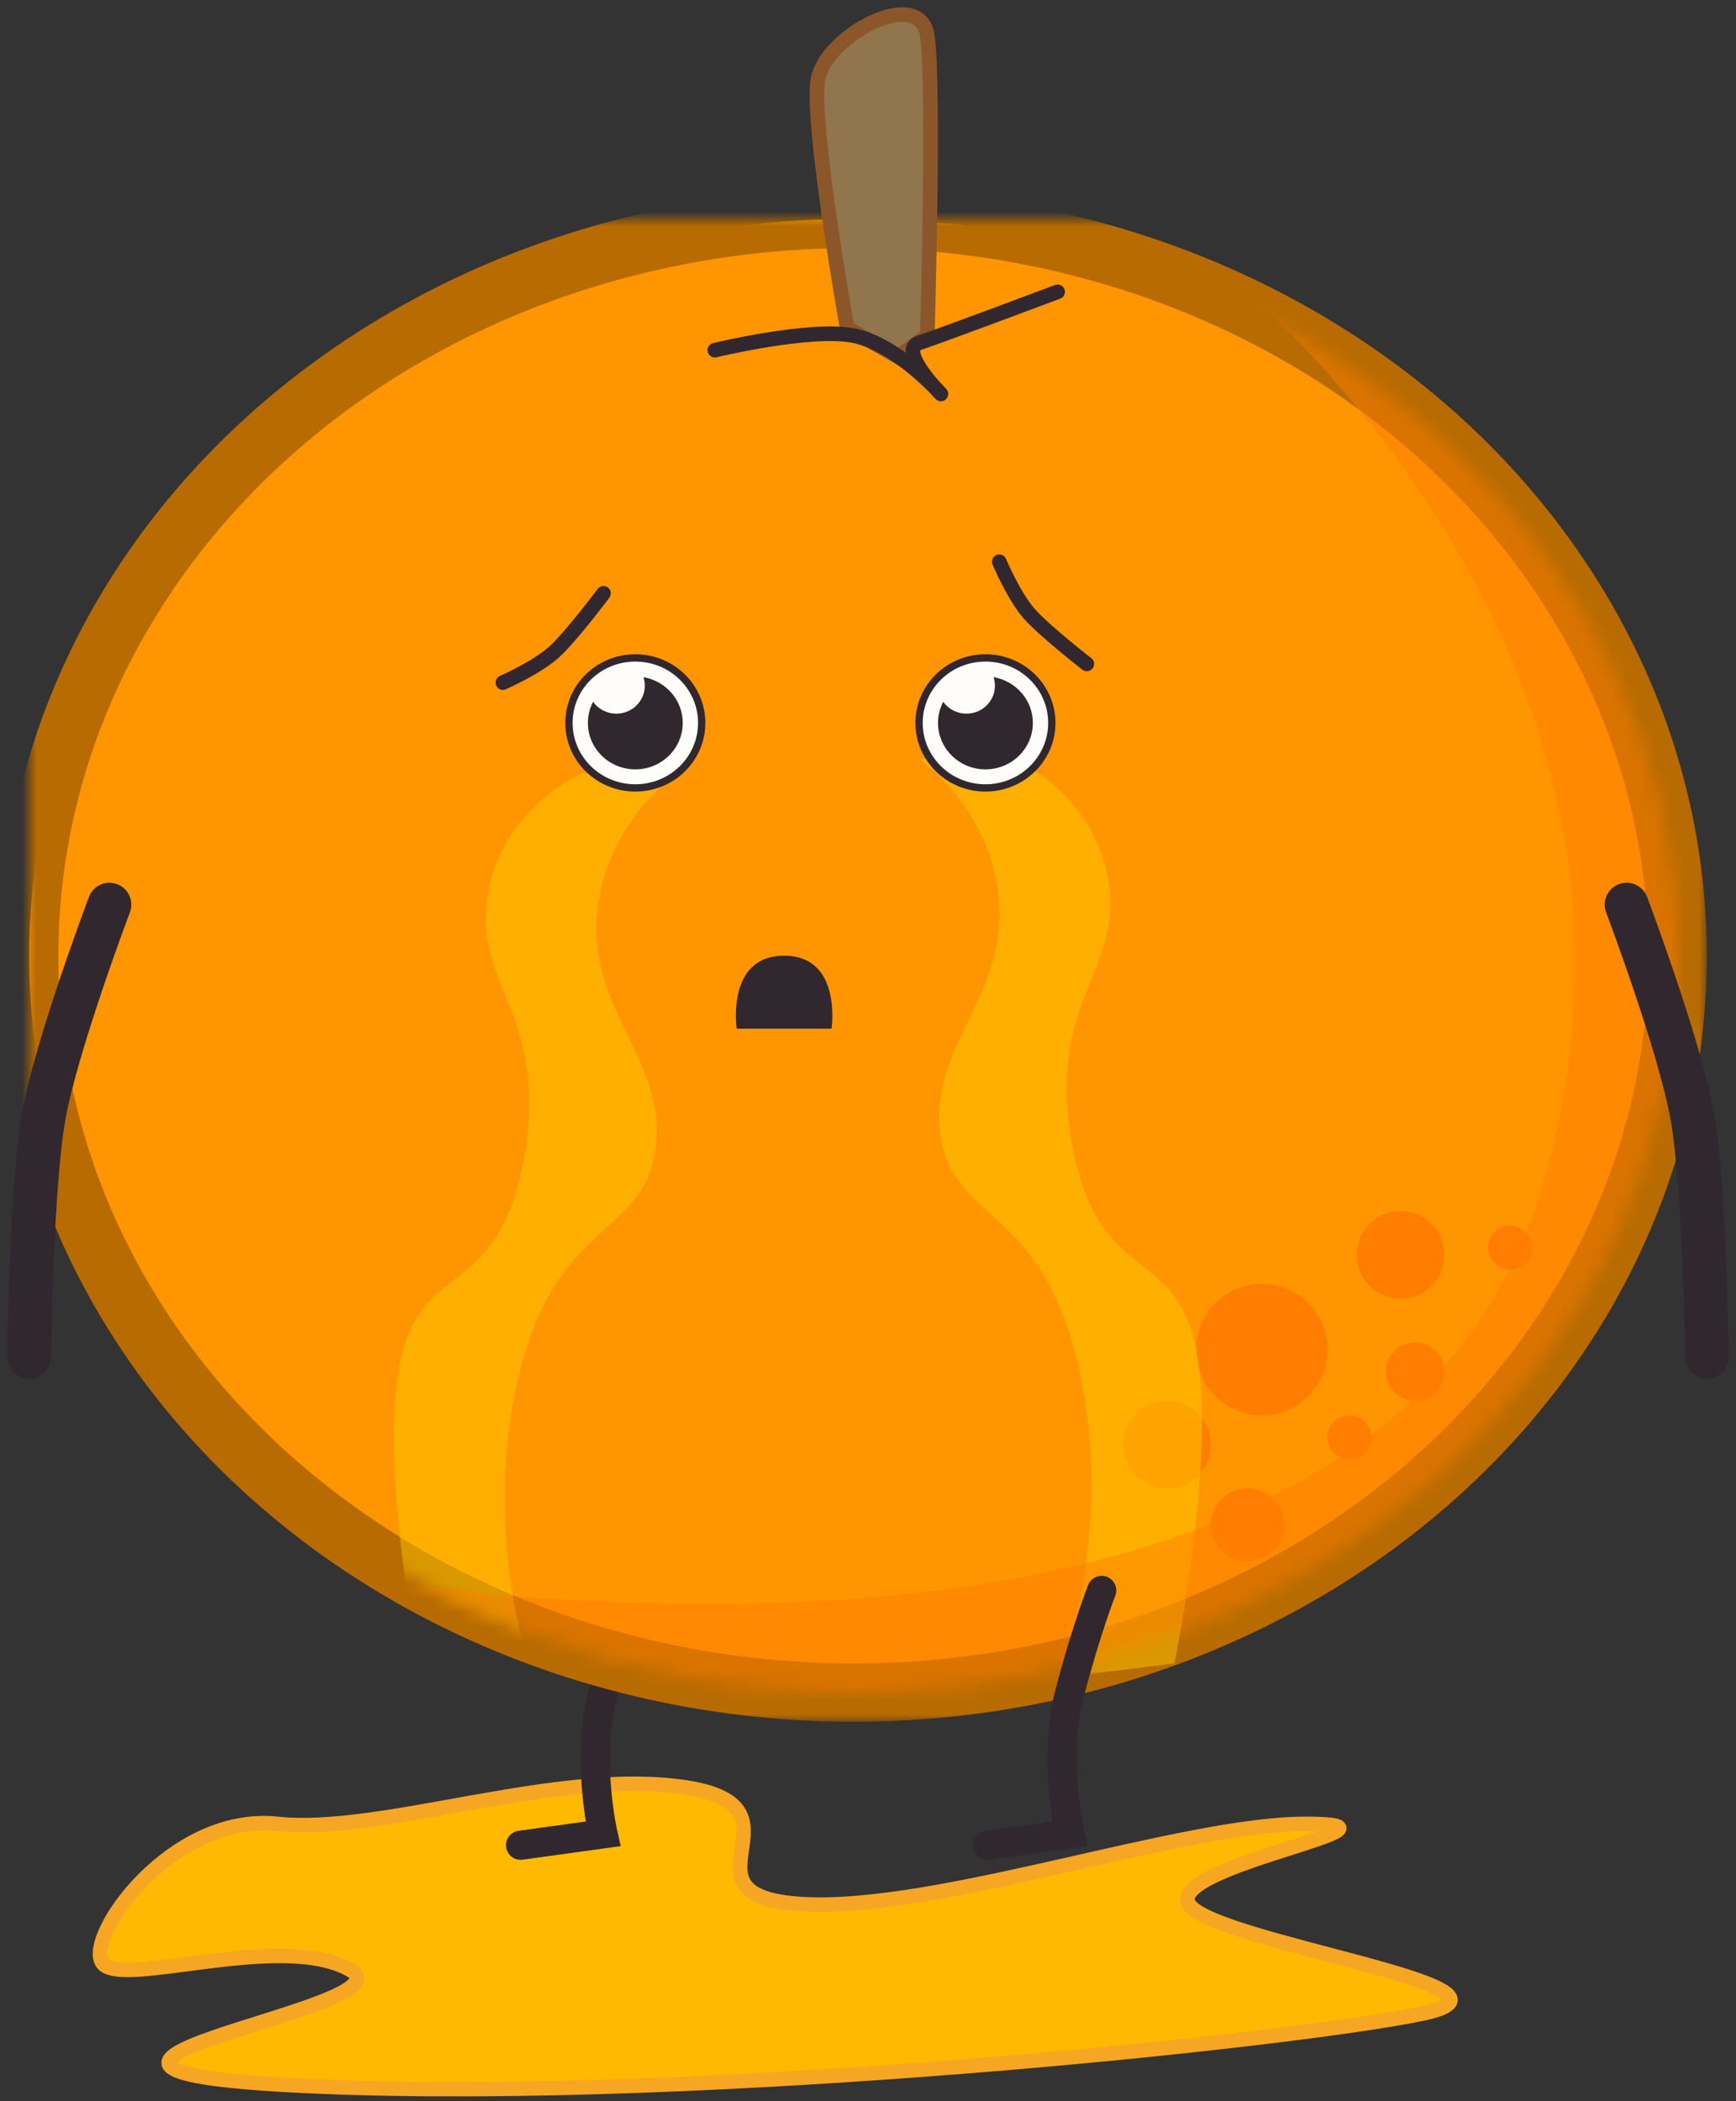 <?xml version="1.0" encoding="UTF-8"?>
<svg width="119px" height="144px" viewBox="0 0 119 144" version="1.1" xmlns="http://www.w3.org/2000/svg" xmlns:xlink="http://www.w3.org/1999/xlink">
    <rect x="0" y="0" width="119" height="144" fill="#333333" stroke="none"/>
    <!-- Generator: Sketch 42 (36781) - http://www.bohemiancoding.com/sketch -->
    <title>Orange</title>
    <desc>Created with Sketch.</desc>
    <defs>
        <ellipse id="path-1" cx="56.5" cy="50.5" rx="56.5" ry="50.5"></ellipse>
        <mask id="mask-3" maskContentUnits="userSpaceOnUse" maskUnits="objectBoundingBox" x="-2" y="-2" width="117" height="105">
            <rect x="-2" y="-2" width="117" height="105" fill="white"></rect>
            <use xlink:href="#path-1" fill="black"></use>
        </mask>
    </defs>
    <g id="Page-1" stroke="none" stroke-width="1" fill="none" fill-rule="evenodd">
        <g id="Orange" transform="translate(2, 1)">
            <path d="M5,133.5 C6.152,135.343 17.258,131.313 22,134 C26.742,136.687 -6.662,140.912 20,142 C46.662,143.088 86.88,138.811 95.5,137 C104.12,135.189 81.123,132.138 79.5,129.5 C77.877,126.862 96.062,124 87.5,124 C78.938,124 62.23,130.043 53,129.5 C43.77,128.957 53.807,122.845 45,121.5 C36.193,120.155 24.203,124.764 17,124 C9.797,123.236 3.848,131.657 5,133.5 Z" id="Path-13" stroke="#F6A623" fill="#FFBA00"></path>
            <path d="M36.328,108.336 C36.328,108.336 36.712,111.001 37.933,115.492 C39.155,119.983 42.774,123.876 42.774,123.876 L38.274,127.376" id="Path-6-Copy-2" stroke="#31272F" stroke-width="2" stroke-linecap="round" transform="translate(39.551, 117.856) rotate(30) translate(-39.551, -117.856) "></path>
            <g id="body" transform="translate(0, 14)">
                <mask id="mask-2" fill="white">
                    <use xlink:href="#path-1"></use>
                </mask>
                <g>
                    <use fill="#FF9500" fill-rule="evenodd" xlink:href="#path-1"></use>
                    <use stroke="#B86B00" mask="url(#mask-3)" stroke-width="4" xlink:href="#path-1"></use>
                </g>
                <circle id="Oval-10" fill="#FF7D00" mask="url(#mask-2)" cx="94" cy="71" r="3"></circle>
                <circle id="Oval-10-Copy" fill="#FF7D00" mask="url(#mask-2)" cx="95" cy="79" r="2"></circle>
                <circle id="Oval-10-Copy-2" fill="#FF7D00" mask="url(#mask-2)" cx="101.5" cy="70.5" r="1.5"></circle>
                <circle id="Oval-10-Copy-3" fill="#FF7D00" mask="url(#mask-2)" cx="84.5" cy="77.5" r="4.5"></circle>
                <circle id="Oval-10-Copy-4" fill="#FF7D00" mask="url(#mask-2)" cx="83.5" cy="89.5" r="2.5"></circle>
                <circle id="Oval-10-Copy-5" fill="#FF7D00" mask="url(#mask-2)" cx="90.5" cy="83.5" r="1.5"></circle>
                <circle id="Oval-10-Copy-6" fill="#FF7D00" mask="url(#mask-2)" cx="78" cy="84" r="3"></circle>
                <path d="M37.898,38 C37.898,38 32.32,40.391 31.398,46.5 C30.476,52.609 35.73,54.732 33.898,64.5 C32.067,74.268 26.841,71.184 25.398,78.5 C23.955,85.816 26.898,100 26.898,100 L34.898,101 C34.898,101 30.929,91.418 33.398,80 C35.867,68.582 41.874,69.956 42.898,64 C43.922,58.044 38.524,54.478 38.898,48 C39.272,41.522 44.398,38 44.398,38 L37.898,38 Z" id="Path-9" fill="#FFCC00" opacity="0.688" mask="url(#mask-2)"></path>
                <path d="M73.898,37 C73.898,37 68.32,39.391 67.398,45.5 C66.476,51.609 71.73,53.732 69.898,63.5 C68.067,73.268 62.841,70.184 61.398,77.5 C59.955,84.816 62.898,99 62.898,99 L70.898,100 C70.898,100 66.929,90.418 69.398,79 C71.867,67.582 77.874,68.956 78.898,63 C79.922,57.044 74.524,53.478 74.898,47 C75.272,40.522 80.398,37 80.398,37 L73.898,37 Z" id="Path-9-Copy" fill="#FFCC00" opacity="0.688" mask="url(#mask-2)" transform="translate(70.699, 68.5) scale(-1, 1) translate(-70.699, -68.5) "></path>
                <path d="M80,2 C80,2 115.5,28.5 103.5,67 C91.5,105.5 22,93 22,93 L69,111 L134.5,55.5 L94,-0.5 L80,2 Z" id="Path-12" fill-opacity="0.475" fill="#FF7D00" mask="url(#mask-2)"></path>
            </g>
            <path d="M68.328,108.336 C68.328,108.336 68.712,111.001 69.933,115.492 C71.155,119.983 74.774,123.876 74.774,123.876 L70.274,127.376" id="Path-6" stroke="#31272F" stroke-width="2" stroke-linecap="round" transform="translate(71.551, 117.856) rotate(30) translate(-71.551, -117.856) "></path>
            <g id="EYE" transform="translate(67, 45) rotate(-360) translate(-67, -45) translate(61, 37)">
                <ellipse id="Oval-5" stroke="#31272F" stroke-width="0.5" fill="#FEFDF9" cx="4.55" cy="11.545" rx="4.55" ry="4.455"></ellipse>
                <path d="M1.655,10.098 C1.428,10.532 1.3,11.024 1.3,11.545 C1.3,13.303 2.755,14.727 4.55,14.727 C6.345,14.727 7.8,13.303 7.8,11.545 C7.8,9.973 6.636,8.668 5.105,8.41 C5.167,8.596 5.2,8.794 5.2,9 C5.2,10.054 4.327,10.909 3.25,10.909 C2.591,10.909 2.008,10.589 1.655,10.098 Z" id="Combined-Shape" fill="#31272F"></path>
                <path d="M5.5,0.5 C5.5,0.5 6.468,2.796 7.5,4 C8.532,5.204 11.5,7.5 11.5,7.5" id="Path-3" stroke="#31272F" stroke-linecap="round"></path>
            </g>
            <g id="EYE-Copy" transform="translate(39.5, 46.5) rotate(-360) translate(-39.5, -46.5) translate(32, 39)">
                <ellipse id="Oval-5" stroke="#31272F" stroke-width="0.5" fill="#FEFDF9" cx="9.55" cy="9.545" rx="4.55" ry="4.455"></ellipse>
                <path d="M6.655,8.098 C6.428,8.532 6.3,9.024 6.3,9.545 C6.3,11.303 7.755,12.727 9.55,12.727 C11.345,12.727 12.8,11.303 12.8,9.545 C12.8,7.973 11.636,6.668 10.105,6.41 C10.167,6.596 10.2,6.794 10.2,7 C10.2,8.054 9.327,8.909 8.25,8.909 C7.591,8.909 7.008,8.589 6.655,8.098 Z" id="Combined-Shape" fill="#31272F"></path>
                <path d="M0.922,0.223 C0.922,0.223 1.891,2.519 2.922,3.723 C3.954,4.926 6.922,7.223 6.922,7.223" id="Path-3" stroke="#31272F" stroke-linecap="round" transform="translate(3.922, 3.723) rotate(-91) translate(-3.922, -3.723) "></path>
            </g>
            <path d="M48.5,69.5 L55,69.5 C55,69.5 55.75,64.5 51.75,64.5 C47.75,64.5 48.5,69.5 48.5,69.5 Z" id="Path-8" fill="#31272F"></path>
            <path d="M56.066,21.463 C56.066,21.463 53.566,7.463 54.066,4.463 C54.566,1.463 61.066,-2.037 61.566,1.463 C62.066,4.963 61.566,21.963 61.566,21.963 L59.566,23.463 L56.066,21.463 Z" id="Path-11" stroke="#8B572A" fill="#91754C"></path>
            <path d="M47,23 C47,23 53.527,21.425 56.5,22 C59.473,22.575 62.5,26 62.5,26 C62.5,26 59.5,23 61,22.5 C62.5,22 70.5,19 70.5,19" id="Path-10" stroke="#31272F" stroke-linecap="round" stroke-linejoin="round"></path>
            <path d="M109.5,61 C109.5,61 113.13,70.598 114,75.5 C114.87,80.402 115,92 115,92" id="Path-14" stroke="#31272F" stroke-width="3" stroke-linecap="round"></path>
            <path d="M0,61 C0,61 3.63,70.598 4.5,75.5 C5.37,80.402 5.5,92 5.5,92" id="Path-14-Copy" stroke="#31272F" stroke-width="3" stroke-linecap="round" transform="translate(2.75, 76.5) scale(-1, 1) translate(-2.75, -76.5) "></path>
        </g>
    </g>
</svg>